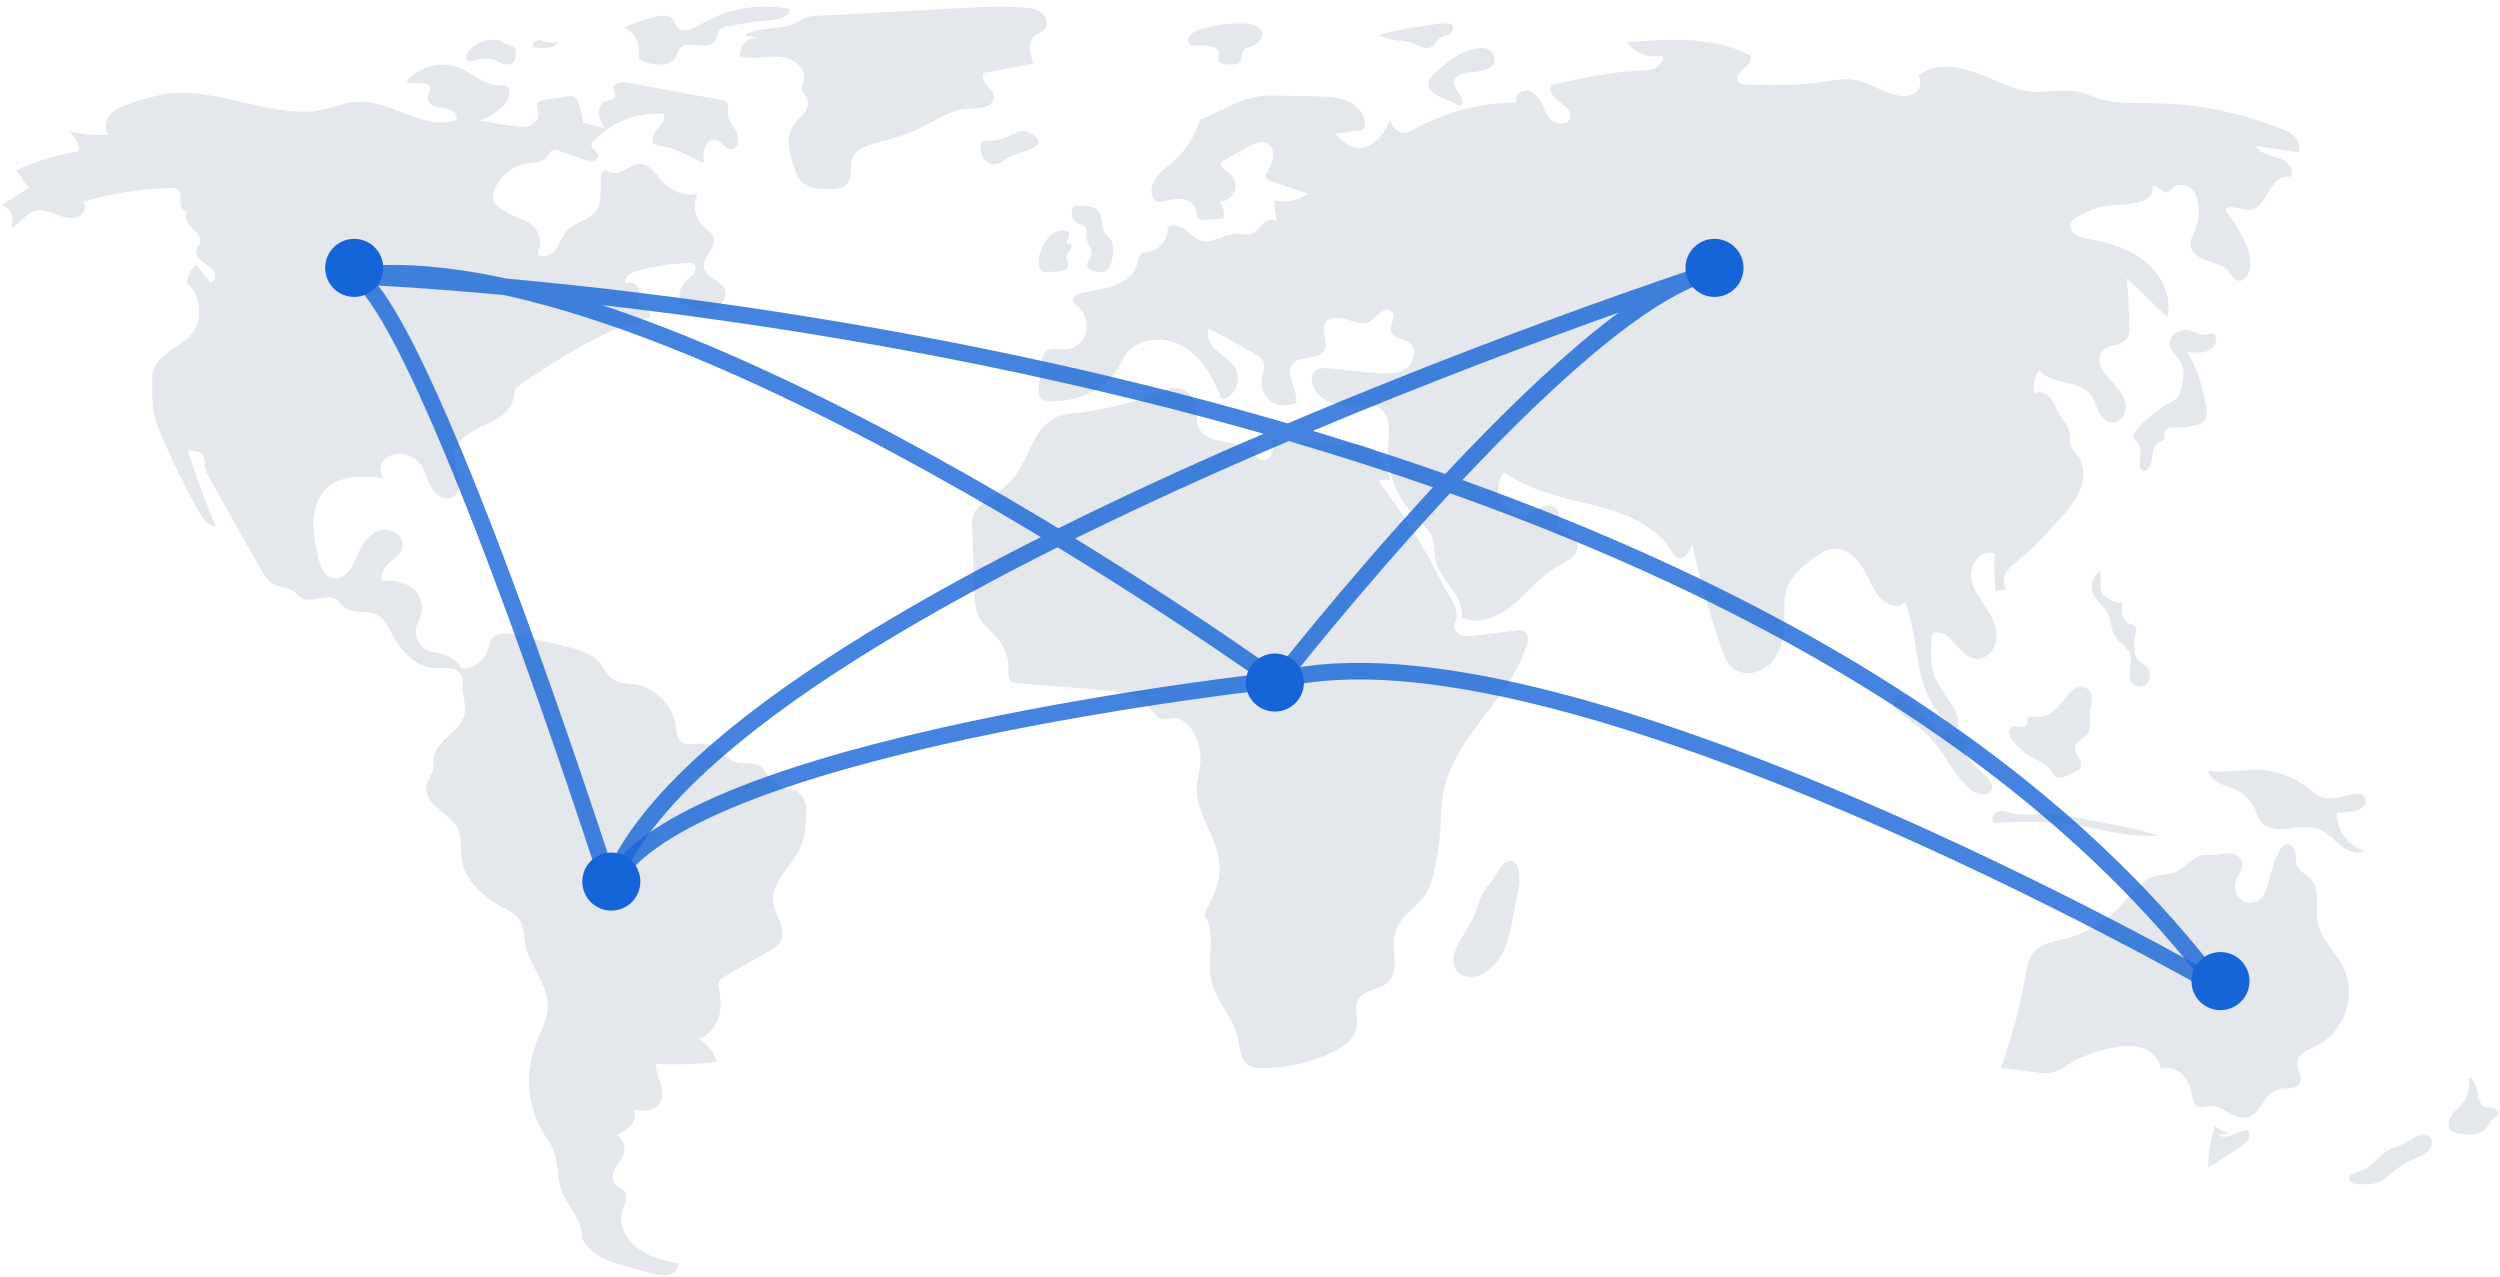 <svg width="184" height="94" viewBox="0 0 184 94" fill="none" xmlns="http://www.w3.org/2000/svg">
<path d="M42.929 9.038C42.863 8.517 42.729 8.006 42.531 7.518C42.48 7.332 42.352 7.176 42.18 7.087C42.066 7.058 41.946 7.057 41.832 7.084L40.045 7.356C39.895 7.363 39.752 7.419 39.637 7.514C39.404 7.758 39.633 8.151 39.626 8.488C39.618 8.867 39.281 9.174 38.915 9.276C38.542 9.351 38.156 9.346 37.785 9.262L35.286 8.875C36.022 8.64 36.677 8.204 37.176 7.617C37.505 7.228 37.68 6.503 37.205 6.319C37.064 6.28 36.917 6.269 36.771 6.284C35.639 6.293 34.748 5.35 33.688 4.953C32.297 4.466 30.749 4.926 29.852 6.094L31.183 6.158C31.308 6.151 31.433 6.184 31.538 6.252C31.829 6.491 31.467 6.95 31.508 7.325C31.561 7.811 32.209 7.915 32.697 7.964C33.185 8.013 33.804 8.408 33.569 8.838C31.116 9.68 28.62 7.191 26.044 7.497C25.392 7.575 24.776 7.83 24.14 7.991C20.251 8.972 16.231 6.354 12.258 6.909C11.375 7.059 10.507 7.287 9.665 7.591C9.124 7.768 8.56 7.959 8.167 8.37C7.775 8.78 7.625 9.482 7.997 9.912C6.971 9.996 5.939 9.898 4.947 9.623C5.493 9.925 5.83 10.501 5.826 11.124C4.224 11.385 2.665 11.859 1.19 12.534C1.465 12.99 1.787 13.417 2.15 13.808L0.122 15.107C0.807 15.28 1.161 16.211 0.763 16.793C1.473 16.478 1.913 15.662 2.673 15.497C3.17 15.389 3.677 15.592 4.149 15.783C4.621 15.973 5.14 16.158 5.628 16.015C6.117 15.872 6.477 15.24 6.167 14.838C8.256 14.23 10.414 13.893 12.589 13.837C12.757 13.816 12.927 13.848 13.076 13.929C13.359 14.125 13.284 14.548 13.269 14.891C13.254 15.235 13.522 15.686 13.83 15.531C13.468 15.844 13.777 16.433 14.124 16.763C14.472 17.092 14.89 17.546 14.678 17.974C14.622 18.086 14.528 18.175 14.475 18.288C14.317 18.621 14.567 19.009 14.863 19.23C15.158 19.451 15.519 19.606 15.724 19.912C15.929 20.218 15.836 20.754 15.47 20.796L14.428 19.477C14.071 19.845 13.827 20.306 13.723 20.807C14.829 21.708 14.995 23.542 14.07 24.625C13.597 25.179 12.925 25.516 12.338 25.948C11.751 26.38 11.208 26.995 11.21 27.723C11.212 28.979 11.109 30.147 11.581 31.312C12.452 33.46 13.457 35.551 14.591 37.574C14.889 38.105 15.274 38.687 15.877 38.778C15.115 36.928 14.428 35.048 13.818 33.14C14.216 33.141 14.675 33.173 14.908 33.494C15.101 33.76 15.059 34.121 15.119 34.444C15.196 34.757 15.323 35.055 15.496 35.326L19.136 41.793C19.438 42.329 19.784 42.904 20.361 43.122C20.73 43.26 21.156 43.234 21.496 43.434C21.762 43.591 21.941 43.869 22.212 44.016C22.979 44.434 24.045 43.633 24.762 44.132C24.967 44.274 25.097 44.5 25.286 44.663C25.948 45.235 27.034 44.852 27.798 45.279C28.29 45.554 28.546 46.103 28.808 46.601C29.466 47.849 30.531 49.071 31.941 49.171C32.384 49.202 32.836 49.118 33.269 49.216C33.702 49.315 34.128 49.691 34.059 50.129C33.94 50.878 34.311 51.699 34.211 52.452C34.029 53.823 32.08 54.425 31.912 55.798C31.875 56.098 31.933 56.408 31.861 56.703C31.773 57.063 31.502 57.357 31.405 57.715C31.222 58.394 31.71 59.07 32.246 59.527C32.782 59.984 33.422 60.378 33.715 61.017C34.024 61.694 33.872 62.482 33.973 63.218C34.193 64.826 35.585 66.018 37.018 66.786C37.455 67.02 37.924 67.247 38.206 67.653C38.575 68.183 38.538 68.882 38.662 69.516C38.963 71.067 40.273 72.345 40.31 73.925C40.337 75.048 39.711 76.067 39.337 77.126C38.627 79.18 38.851 81.441 39.948 83.317C40.228 83.788 40.562 84.233 40.76 84.743C41.113 85.654 40.999 86.69 41.324 87.611C41.755 88.829 42.937 89.835 42.824 91.122C43.361 92.234 44.547 92.78 45.739 93.111L47.876 93.704C48.285 93.818 48.712 93.932 49.129 93.85C49.545 93.768 49.943 93.423 49.932 92.999C48.885 92.764 47.803 92.513 46.939 91.876C46.075 91.24 45.484 90.106 45.812 89.086C45.964 88.613 46.287 88.066 45.979 87.676C45.803 87.452 45.482 87.393 45.283 87.189C44.974 86.871 45.08 86.336 45.303 85.952C45.525 85.568 45.847 85.224 45.937 84.79C46.029 84.292 45.802 83.79 45.367 83.529C45.763 83.38 46.123 83.149 46.425 82.852C46.703 82.535 46.831 82.047 46.612 81.687C47.262 81.769 48.029 81.81 48.456 81.314C48.796 80.918 48.773 80.326 48.638 79.823C48.504 79.319 48.276 78.829 48.269 78.308C49.768 78.378 51.27 78.328 52.76 78.156C52.545 77.432 52.055 76.82 51.395 76.45C52.07 76.336 52.685 75.53 52.898 74.882C53.111 74.233 53.057 73.526 52.925 72.856C52.875 72.684 52.868 72.501 52.905 72.326C52.981 72.084 53.219 71.936 53.439 71.81L56.79 69.891C56.99 69.791 57.171 69.658 57.326 69.497C57.677 69.086 57.625 68.465 57.445 67.956C57.265 67.446 56.977 66.967 56.908 66.431C56.701 64.829 58.421 63.68 59.001 62.172C59.229 61.581 59.275 60.937 59.319 60.305C59.367 59.626 59.37 58.837 58.847 58.399C58.346 57.98 57.563 58.073 57.038 57.683C56.557 57.325 56.391 56.63 55.866 56.342C55.389 56.079 54.791 56.246 54.26 56.123C53.326 55.905 52.738 54.831 51.784 54.732C51.246 54.676 50.636 54.938 50.195 54.626C49.806 54.35 49.791 53.797 49.717 53.327C49.451 51.831 48.279 50.659 46.781 50.389C46.225 50.3 45.621 50.334 45.149 50.03C44.671 49.722 44.452 49.145 44.076 48.719C43.471 48.031 42.517 47.787 41.624 47.578L37.992 46.726C37.347 46.575 36.516 46.495 36.17 47.058C36.067 47.272 35.995 47.5 35.954 47.734C35.688 48.603 34.891 49.201 33.98 49.216C33.675 48.698 33.182 48.317 32.603 48.154C32.235 48.051 31.84 48.04 31.489 47.889C31.102 47.701 30.811 47.362 30.682 46.953C30.554 46.543 30.6 46.099 30.81 45.725C31.241 44.96 31.104 44.003 30.477 43.388C29.86 42.835 28.966 42.702 28.138 42.757C27.921 42.285 28.284 41.752 28.674 41.409C29.065 41.066 29.54 40.729 29.625 40.217C29.759 39.411 28.728 38.799 27.945 39.039C27.162 39.279 26.663 40.037 26.332 40.785C26.143 41.214 25.982 41.665 25.683 42.027C25.384 42.389 24.902 42.648 24.447 42.532C23.802 42.367 23.553 41.603 23.411 40.955C23.219 40.086 23.027 39.204 23.067 38.315C23.107 37.426 23.408 36.513 24.065 35.911C25.137 34.93 26.781 35.026 28.227 35.182C27.885 34.798 27.97 34.151 28.335 33.79C28.727 33.443 29.265 33.311 29.774 33.438C30.21 33.528 30.602 33.762 30.888 34.102C31.299 34.602 31.416 35.276 31.727 35.844C32.037 36.411 32.736 36.895 33.307 36.59C33.801 36.327 33.88 35.645 33.757 35.1C33.634 34.556 33.373 34.026 33.417 33.469C33.502 32.408 34.606 31.769 35.58 31.332C36.554 30.894 37.669 30.306 37.823 29.252C37.828 29.046 37.867 28.842 37.939 28.648C38.047 28.477 38.197 28.336 38.375 28.239C41.217 26.366 44.106 24.47 47.355 23.447C47.524 23.393 47.544 23.453 47.716 23.411C47.957 23.272 47.797 22.888 47.566 22.733C47.335 22.578 47.026 22.459 46.968 22.188C46.925 21.988 47.042 21.792 47.073 21.59C47.148 21.095 46.553 20.637 46.091 20.835C45.83 20.49 46.347 20.09 46.764 19.975C48.018 19.631 49.305 19.422 50.603 19.35C50.753 19.326 50.907 19.352 51.04 19.424C51.258 19.575 51.23 19.92 51.076 20.135C50.921 20.35 50.681 20.485 50.488 20.667C50.059 21.084 49.899 21.704 50.072 22.276C50.75 22.619 51.487 22.973 52.238 22.852C52.988 22.731 53.654 21.89 53.302 21.218C52.973 20.593 51.986 20.452 51.816 19.766C51.618 18.963 52.757 18.249 52.501 17.463C52.388 17.119 52.044 16.916 51.78 16.668C51.141 16.044 50.953 15.092 51.306 14.273C50.433 14.427 49.54 14.148 48.91 13.526C48.337 12.949 47.88 12.04 47.067 12.065C46.32 12.089 45.677 12.958 44.979 12.693C44.807 12.627 44.626 12.495 44.459 12.572C44.349 12.644 44.277 12.762 44.266 12.893C44.088 13.739 44.393 14.703 43.931 15.434C43.428 16.229 42.264 16.34 41.654 17.057C41.323 17.446 41.195 17.971 40.891 18.381C40.586 18.792 39.941 19.053 39.575 18.695C39.945 17.937 39.741 17.026 39.083 16.497C38.744 16.276 38.378 16.099 37.995 15.969C37.566 15.788 37.159 15.562 36.779 15.293C36.589 15.179 36.435 15.014 36.333 14.817C36.253 14.571 36.264 14.304 36.364 14.065C36.741 12.985 37.687 12.204 38.82 12.034C39.307 11.968 39.873 11.991 40.194 11.622C40.365 11.426 40.454 11.131 40.701 11.051C40.859 11.02 41.023 11.04 41.169 11.109L42.984 11.746C43.187 11.837 43.409 11.874 43.63 11.852C43.858 11.822 44.023 11.621 44.01 11.393C43.952 11.092 43.488 10.948 43.53 10.645C43.554 10.547 43.607 10.458 43.682 10.39C45.008 8.983 46.896 8.239 48.828 8.364C49.057 8.739 48.695 9.183 48.394 9.504C48.092 9.824 47.85 10.396 48.215 10.643C48.364 10.719 48.53 10.756 48.698 10.751C49.145 10.812 49.579 10.943 49.984 11.14C50.611 11.412 51.227 11.71 51.83 12.034C51.776 11.637 51.725 11.219 51.876 10.849C52.027 10.478 52.455 10.187 52.829 10.331C53.19 10.47 53.375 10.947 53.759 10.99C54.272 11.049 54.474 10.293 54.26 9.825C54.046 9.358 53.622 8.966 53.587 8.453C53.563 8.106 53.695 7.677 53.417 7.467C53.319 7.404 53.207 7.365 53.09 7.353L46.166 6.082C45.755 6.007 45.161 6.065 45.143 6.481C45.133 6.714 45.341 6.944 45.249 7.158C45.151 7.386 44.827 7.365 44.592 7.446C44.226 7.571 44.043 8.003 44.078 8.387C44.142 8.769 44.29 9.131 44.511 9.449C44.061 9.261 43.379 9.226 42.929 9.038Z" fill="#E4E7EB"/>
<path d="M37.005 3.048C36.083 2.741 35.069 3.047 34.467 3.813C34.35 3.969 34.251 4.184 34.349 4.353C34.49 4.595 34.85 4.499 35.114 4.413C35.504 4.272 35.927 4.262 36.323 4.384C36.571 4.47 36.794 4.622 37.044 4.704C37.291 4.809 37.576 4.767 37.784 4.595C37.955 4.419 37.966 4.145 37.966 3.899C37.99 3.732 37.938 3.562 37.825 3.438C37.725 3.38 37.612 3.346 37.497 3.341C37.239 3.292 37.005 3.155 36.836 2.952" fill="#E4E7EB"/>
<path d="M39.875 2.93C39.649 2.923 39.434 2.987 39.306 3.101C39.179 3.214 39.157 3.359 39.25 3.484C39.59 3.541 39.945 3.555 40.294 3.526C40.651 3.492 40.939 3.331 41.025 3.118C40.613 3.164 40.189 3.115 39.834 2.98" fill="#E4E7EB"/>
<path d="M48.223 1.242C47.423 1.415 46.646 1.683 45.908 2.042C46.623 2.321 47.073 3.043 47.019 3.82C46.988 3.965 46.992 4.116 47.03 4.259C47.115 4.469 47.361 4.548 47.578 4.602C47.967 4.722 48.373 4.775 48.779 4.758C49.192 4.736 49.566 4.503 49.774 4.139C49.833 3.969 49.902 3.803 49.981 3.641C50.5 2.837 52.042 3.81 52.599 3.032C52.796 2.758 52.778 2.346 53.033 2.129C53.166 2.034 53.319 1.974 53.48 1.955C54.601 1.728 55.733 1.564 56.871 1.464C57.411 1.416 58.114 1.219 58.118 0.668C56.087 0.261 53.98 0.55 52.126 1.488C51.458 1.829 50.575 2.545 49.931 2.093C49.69 1.924 49.702 1.469 49.371 1.279C49.032 1.085 48.583 1.164 48.223 1.242Z" fill="#E4E7EB"/>
<path d="M54.795 2.59L55.755 2.774C55.398 2.759 55.05 2.898 54.802 3.156C54.554 3.415 54.429 3.767 54.46 4.125C55.359 4.425 56.34 4.133 57.288 4.173C58.236 4.213 59.339 4.89 59.177 5.826C59.128 6.108 58.965 6.391 59.05 6.665C59.11 6.857 59.279 6.994 59.375 7.171C59.574 7.54 59.414 8.006 59.163 8.341C58.911 8.677 58.573 8.944 58.352 9.3C57.803 10.187 58.115 11.332 58.443 12.322C58.537 12.696 58.712 13.045 58.954 13.345C59.439 13.861 60.229 13.906 60.936 13.916C61.451 13.923 62.041 13.898 62.367 13.499C62.791 12.978 62.494 12.165 62.774 11.553C63.028 10.998 63.676 10.759 64.263 10.59C65.337 10.281 66.433 10.018 67.449 9.55C68.71 8.969 69.89 8.064 71.276 7.989C71.666 7.968 72.064 8.014 72.439 7.908C72.814 7.801 73.17 7.477 73.141 7.088C73.117 6.756 72.836 6.512 72.617 6.261C72.397 6.011 72.225 5.626 72.427 5.361L76.062 4.681C75.804 3.979 75.603 3.053 76.195 2.596C76.409 2.431 76.695 2.365 76.877 2.165C77.187 1.825 77.031 1.24 76.673 0.951C76.315 0.661 75.832 0.594 75.373 0.556C73.779 0.424 72.176 0.511 70.579 0.599C67.457 0.77 64.336 0.941 61.214 1.112C60.586 1.147 59.86 1.094 59.284 1.309C58.796 1.49 58.449 1.824 57.891 1.941C56.861 2.157 55.727 2.011 54.795 2.59Z" fill="#E4E7EB"/>
<path d="M72.546 10.346C72.449 10.33 72.351 10.353 72.27 10.409C72.217 10.469 72.185 10.545 72.18 10.625C72.119 10.979 72.192 11.342 72.384 11.644C72.584 11.945 72.929 12.113 73.286 12.082C73.713 12.027 74.027 11.658 74.42 11.478C75.024 11.2 77.593 10.768 75.816 9.795C75.204 9.46 74.808 9.756 74.326 9.977C73.777 10.261 73.161 10.389 72.546 10.346Z" fill="#E4E7EB"/>
<path d="M87.979 2.318C87.766 2.402 87.588 2.553 87.473 2.747C87.362 2.952 87.436 3.205 87.639 3.322C87.719 3.35 87.803 3.363 87.888 3.361L88.753 3.386C89.121 3.397 89.58 3.473 89.679 3.818C89.752 4.075 89.588 4.404 89.786 4.588C89.871 4.652 89.973 4.691 90.08 4.7C90.365 4.771 90.663 4.78 90.952 4.727C91.582 4.562 91.251 4.188 91.449 3.854C91.752 3.344 91.7 3.653 92.234 3.36C92.629 3.144 93.139 2.752 92.81 2.202C92.237 1.244 88.825 1.906 87.979 2.318Z" fill="#E4E7EB"/>
<path d="M105.438 1.814L104.922 1.888C103.756 2.055 102.585 2.223 101.462 2.598C101.948 2.803 102.458 2.937 102.977 2.996C103.263 3.011 103.547 3.054 103.826 3.125C104.322 3.283 104.821 3.691 105.3 3.482C105.597 3.352 105.694 3.021 105.94 2.846C106.11 2.725 106.754 2.528 106.826 2.406C107.408 1.417 105.886 1.75 105.438 1.814Z" fill="#E4E7EB"/>
<path d="M107.39 4.018C106.732 4.402 106.122 4.869 105.573 5.408C105.342 5.635 105.106 5.918 105.127 6.249C105.155 6.689 105.603 6.945 105.992 7.117L107.565 7.813C107.756 7.532 107.581 7.143 107.384 6.867C107.187 6.591 106.952 6.271 107.039 5.938C107.139 5.559 107.582 5.429 107.953 5.364C108.558 5.257 110.189 5.266 109.993 4.247C109.762 3.046 107.997 3.663 107.39 4.018Z" fill="#E4E7EB"/>
<path d="M107.069 70.043C106.912 70.484 106.897 71.003 107.168 71.388C107.473 71.819 108.081 71.98 108.607 71.871C109.132 71.735 109.599 71.443 109.944 71.036C110.259 70.695 110.518 70.309 110.712 69.891C110.983 69.24 111.174 68.56 111.282 67.866L111.792 65.26C111.907 64.677 111.902 62.892 110.8 63.473C110.499 63.632 109.802 64.887 109.487 65.243C108.918 65.885 108.843 66.507 108.544 67.284C108.169 68.257 107.416 69.068 107.069 70.043Z" fill="#E4E7EB"/>
<path d="M163.992 83.417C163.654 83.268 163.325 83.093 163.009 82.891C162.692 83.87 162.524 84.901 162.511 85.943L164.827 84.47C165.175 84.248 165.57 83.941 165.563 83.491C165.569 83.377 165.52 83.269 165.435 83.209C165.383 83.186 165.327 83.178 165.272 83.188C164.929 83.22 164.616 83.41 164.292 83.542C163.968 83.674 163.589 83.744 163.292 83.548" fill="#E4E7EB"/>
<path d="M176.611 84.321C176.359 84.391 176.113 84.482 175.874 84.591C175.347 84.865 174.988 85.385 174.514 85.746C174.06 86.091 173.513 86.281 172.977 86.465C172.819 86.608 172.891 86.895 173.063 87.02C173.247 87.127 173.458 87.175 173.669 87.159C174.227 87.172 174.814 87.177 175.303 86.902C175.578 86.72 175.835 86.511 176.071 86.279C176.642 85.793 177.328 85.472 178.007 85.162C178.254 85.067 178.482 84.927 178.681 84.75C179.108 84.321 179.138 83.659 178.523 83.513C178.026 83.396 177.084 84.165 176.611 84.321Z" fill="#E4E7EB"/>
<path d="M182.369 80.921C182.429 80.29 182.199 79.666 181.747 79.229C181.741 79.852 181.722 80.516 181.377 81.032C181.131 81.399 180.746 81.647 180.477 81.997C180.207 82.347 180.088 82.902 180.404 83.209C180.606 83.365 180.851 83.451 181.105 83.455C181.734 83.53 182.462 83.572 182.903 83.11C183.144 82.858 183.261 82.485 183.554 82.299C183.664 82.253 183.761 82.182 183.84 82.091C183.961 81.896 183.769 81.637 183.552 81.567C183.335 81.496 183.096 81.529 182.878 81.462C182.66 81.395 182.46 81.146 182.572 80.945" fill="#E4E7EB"/>
<path d="M172.136 58.688C171.814 58.765 171.481 58.784 171.152 58.745C170.605 58.645 170.18 58.238 169.739 57.904C168.69 57.114 167.415 56.673 166.097 56.645C164.898 56.623 163.688 56.944 162.511 56.72C162.588 57.143 162.954 57.461 163.345 57.65C163.735 57.838 164.166 57.933 164.559 58.118C165.188 58.417 165.686 58.93 165.963 59.563C166.09 59.855 166.169 60.173 166.361 60.428C166.752 60.949 167.494 61.063 168.149 61.021C169.003 60.965 169.894 60.722 170.688 61.037C171.296 61.278 171.731 61.804 172.238 62.213C172.745 62.622 173.46 62.925 174.042 62.63C172.801 62.232 171.964 61.082 171.979 59.791C172.55 59.843 174.195 59.823 174.107 58.862C174.032 58.048 172.627 58.6 172.136 58.688Z" fill="#E4E7EB"/>
<path d="M164.519 64.994C164.621 64.43 165.183 63.931 165.008 63.385C164.887 63.007 164.45 62.82 164.054 62.811C163.659 62.802 163.27 62.92 162.874 62.931C162.617 62.917 162.358 62.921 162.101 62.942C161.316 63.072 160.832 63.897 160.091 64.19C159.641 64.369 159.136 64.335 158.667 64.458C157.605 64.738 156.932 65.745 156.19 66.556C154.989 67.862 153.426 68.776 151.701 69.18C151.097 69.32 150.448 69.41 149.967 69.803C149.331 70.324 149.175 71.217 149.033 72.028C148.642 74.268 148.045 76.466 147.249 78.595L149.772 78.918C150.252 78.979 150.749 79.039 151.211 78.897C151.547 78.77 151.865 78.6 152.158 78.392C153.281 77.692 154.539 77.237 155.849 77.056C156.51 76.965 157.203 76.948 157.823 77.194C158.443 77.441 158.975 77.999 159.027 78.665C159.573 78.495 160.169 78.64 160.576 79.043C160.971 79.447 161.23 79.964 161.316 80.523C161.382 80.869 161.449 81.284 161.769 81.429C162.031 81.548 162.33 81.42 162.616 81.397C163.586 81.319 164.391 82.453 165.345 82.258C166.367 82.049 166.619 80.513 167.616 80.206C168.189 80.029 168.993 80.244 169.267 79.71C169.509 79.239 169.027 78.695 169.076 78.168C169.138 77.519 169.902 77.243 170.491 76.966C172.521 76.011 173.485 73.272 172.501 71.251C171.918 70.054 170.771 69.112 170.559 67.796C170.396 66.784 170.794 65.605 170.15 64.808C169.823 64.403 169.268 64.179 169.074 63.696C168.951 63.392 169 63.046 168.934 62.725C168.868 62.404 168.589 62.067 168.272 62.151C167.353 62.392 167.059 65.239 166.567 65.931C165.819 66.982 164.283 66.289 164.519 64.994Z" fill="#E4E7EB"/>
<path d="M147.942 59.809C147.628 59.72 147.286 59.633 146.986 59.76C146.686 59.887 146.511 60.334 146.751 60.555C148.636 60.481 150.533 60.407 152.401 60.666C154.555 60.965 156.686 61.706 158.848 61.488C157.613 61.118 156.357 60.823 155.087 60.603L152.97 60.194C152.402 60.073 151.828 59.983 151.251 59.924C150.043 59.823 149.129 60.147 147.942 59.809Z" fill="#E4E7EB"/>
<path d="M149.669 52.749C149.512 52.737 149.318 52.726 149.237 52.857C149.159 52.982 149.248 53.147 149.206 53.287C149.149 53.478 148.891 53.527 148.687 53.501C148.483 53.475 148.263 53.413 148.083 53.508C147.895 53.633 147.814 53.863 147.885 54.073C147.958 54.276 148.078 54.46 148.234 54.613C148.501 54.939 148.805 55.235 149.14 55.495C149.79 55.96 150.669 56.184 151.078 56.859C151.136 56.99 151.225 57.105 151.337 57.197C151.534 57.318 151.79 57.226 152.001 57.132L152.742 56.804C152.875 56.757 152.995 56.678 153.088 56.575C153.258 56.352 153.154 56.035 153.012 55.795C152.87 55.555 152.688 55.307 152.718 55.032C152.772 54.541 153.423 54.353 153.69 53.933C153.96 53.51 153.784 52.965 153.815 52.468C153.852 51.887 154.228 51.132 153.623 50.698C153.108 50.329 152.617 50.67 152.248 51.077C151.469 51.936 151.101 52.865 149.669 52.749Z" fill="#E4E7EB"/>
<path d="M154.094 43.792C154.333 44.292 154.832 44.59 155.093 45.077C155.376 45.604 155.344 46.285 155.651 46.797C155.966 47.321 156.6 47.599 156.777 48.196C156.97 48.847 156.532 49.639 156.881 50.208C157.012 50.396 157.21 50.515 157.426 50.537C157.642 50.558 157.857 50.48 158.018 50.322C158.324 49.959 158.308 49.396 157.983 49.054C157.777 48.849 157.48 48.76 157.308 48.52C157.218 48.382 157.158 48.223 157.133 48.056C157.039 47.574 157.054 47.074 157.177 46.599C157.223 46.479 157.235 46.346 157.21 46.218C157.133 45.973 156.827 45.955 156.613 45.841C156.126 45.582 156.137 44.833 156.222 44.25C156.166 44.638 154.896 43.977 154.763 43.758C154.499 43.321 154.643 42.478 154.591 41.995C154.021 42.294 153.801 43.182 154.094 43.792Z" fill="#E4E7EB"/>
<path d="M140.569 51.586C140.314 51.318 139.93 51.036 139.588 51.198C139.327 51.322 139.255 51.662 139.357 51.92C139.482 52.17 139.674 52.385 139.914 52.544C140.627 53.097 141.394 53.597 142.016 54.24C143.129 55.391 143.718 56.945 144.929 58.005C145.172 58.251 145.494 58.415 145.846 58.472C146.198 58.503 146.594 58.291 146.635 57.96C146.668 57.687 146.466 57.443 146.269 57.24C145.798 56.759 145.284 56.316 144.84 55.813C144.635 55.62 144.506 55.367 144.475 55.095C144.473 54.824 144.735 54.541 145.014 54.608C144.675 54.526 144.423 53.995 143.926 53.895C143.51 53.811 143.409 54.054 142.914 53.854C141.971 53.473 141.23 52.283 140.569 51.586Z" fill="#E4E7EB"/>
<path d="M162.03 24.622C161.759 24.543 161.492 24.448 161.23 24.34C160.528 24.132 159.598 24.642 159.691 25.36C159.754 25.837 160.204 26.158 160.452 26.572C160.821 27.185 160.723 27.963 160.529 28.65C160.481 28.863 160.391 29.064 160.263 29.241C160.084 29.429 159.87 29.581 159.633 29.688C158.684 30.213 157.847 30.914 157.169 31.753C157.095 31.831 157.043 31.926 157.02 32.03C156.986 32.272 157.233 32.449 157.373 32.651C157.683 33.1 157.459 33.704 157.489 34.247C157.48 34.403 157.553 34.552 157.682 34.642C157.869 34.736 158.091 34.577 158.192 34.396C158.528 33.795 158.275 32.831 158.906 32.541C159.025 32.486 159.17 32.463 159.249 32.359C159.376 32.196 159.254 31.953 159.318 31.757C159.414 31.462 159.822 31.449 160.135 31.462C160.675 31.484 161.214 31.414 161.729 31.253C161.931 31.206 162.115 31.101 162.257 30.951C162.446 30.719 162.429 30.389 162.391 30.094C162.202 28.623 161.73 27.201 160.999 25.905C161.553 25.975 162.156 26.035 162.634 25.75C162.902 25.591 163.223 25.114 163.09 24.789C162.88 24.276 162.501 24.708 162.03 24.622Z" fill="#E4E7EB"/>
<path d="M93.609 32.323C93.674 32.665 93.737 33.026 93.624 33.356C93.511 33.686 93.156 33.962 92.82 33.861C92.56 33.782 92.41 33.522 92.225 33.324C91.197 32.22 88.877 32.859 88.242 31.493C87.983 30.936 88.159 30.268 87.983 29.68C87.753 28.98 87.077 28.524 86.339 28.569C86.012 28.616 85.693 28.711 85.393 28.85C83.386 29.65 81.278 30.174 79.128 30.409C78.719 30.434 78.315 30.507 77.924 30.627C77.041 30.945 76.438 31.759 76.008 32.59C75.579 33.421 75.262 34.32 74.687 35.058C74.082 35.834 73.234 36.377 72.444 36.964C72.139 37.159 71.885 37.424 71.704 37.736C71.532 38.086 71.542 38.493 71.555 38.882L71.717 43.608C71.738 44.215 71.764 44.845 72.037 45.389C72.379 46.068 73.053 46.513 73.522 47.113C73.999 47.73 74.248 48.492 74.226 49.27C74.216 49.583 74.185 49.953 74.43 50.149C74.579 50.245 74.753 50.295 74.931 50.292L81.358 50.816C82.488 50.907 83.741 51.059 84.479 51.916C84.828 52.32 85.107 52.901 85.641 52.945C85.87 52.963 86.093 52.87 86.322 52.852C86.899 52.806 87.406 53.242 87.727 53.723C88.211 54.455 88.431 55.329 88.35 56.201C88.298 56.749 88.127 57.282 88.09 57.831C87.95 59.92 89.731 61.735 89.765 63.829C89.786 65.06 89.198 66.211 88.625 67.303C89.55 68.696 88.792 70.552 89.161 72.181C89.51 73.727 90.806 74.937 91.129 76.488C91.276 77.198 91.285 78.072 91.915 78.438C92.191 78.572 92.497 78.633 92.804 78.615C94.654 78.637 96.484 78.223 98.143 77.406C98.921 77.022 99.728 76.448 99.864 75.594C99.974 74.906 99.623 74.136 99.98 73.536C100.401 72.829 101.48 72.885 102.099 72.342C103.104 71.46 102.321 69.778 102.728 68.509C103.094 67.367 104.354 66.761 104.979 65.736C105.224 65.296 105.401 64.82 105.502 64.326C105.788 63.146 105.966 61.943 106.034 60.73C106.05 59.994 106.105 59.259 106.197 58.528C106.871 54.366 111.007 51.58 112.35 47.582C112.478 47.2 112.538 46.692 112.197 46.476C111.994 46.38 111.765 46.356 111.546 46.408L108.584 46.78C108.216 46.826 107.826 46.869 107.488 46.717C107.15 46.565 106.908 46.14 107.087 45.817C107.59 44.91 106.555 43.765 106.095 42.836C104.857 40.334 103.382 37.955 101.691 35.731C101.582 35.617 101.515 35.47 101.498 35.314L102.338 35.342C102.055 34.329 101.586 33.22 100.597 32.85C100.039 32.641 99.422 32.713 98.827 32.745C97.123 32.838 95.296 32.582 93.609 32.323Z" fill="#E4E7EB"/>
<path d="M98.277 9.828C98.723 10.302 99.223 10.804 99.869 10.886C101.01 11.032 101.83 9.854 102.352 8.83C102.392 9.373 102.858 9.785 103.402 9.76C103.683 9.712 103.952 9.607 104.191 9.451C106.451 8.218 108.983 7.564 111.558 7.549C111.507 7.145 111.769 6.768 112.166 6.675C112.689 6.572 113.161 7.024 113.414 7.494C113.666 7.963 113.824 8.508 114.225 8.86C114.626 9.211 115.403 9.196 115.562 8.687C115.714 8.198 115.204 7.781 114.781 7.493C114.357 7.204 113.911 6.671 114.196 6.246C116.36 5.767 118.537 5.287 120.752 5.192C121.129 5.205 121.504 5.14 121.855 5.002C122.193 4.836 122.461 4.461 122.371 4.096C121.382 4.328 120.351 3.94 119.763 3.113C122.835 2.86 126.103 2.644 128.826 4.088C129.153 4.789 127.488 5.372 127.933 6.004C128.075 6.206 128.36 6.229 128.607 6.234C130.499 6.269 132.402 6.303 134.273 6.018C134.957 5.914 135.647 5.767 136.334 5.851C137.477 5.992 138.455 6.754 139.58 7.002C140.038 7.104 140.551 7.107 140.937 6.841C141.323 6.575 141.489 5.969 141.172 5.624C142.231 4.587 143.989 4.844 145.386 5.34C146.783 5.836 148.107 6.637 149.586 6.748C150.646 6.827 151.721 6.542 152.769 6.723C153.427 6.837 154.04 7.13 154.684 7.309C155.901 7.649 157.188 7.578 158.452 7.594C161.676 7.637 164.866 8.27 167.862 9.462C168.251 9.588 168.608 9.799 168.908 10.079C169.186 10.377 169.329 10.841 169.141 11.203L166.045 10.751C166.337 11.325 167.092 11.422 167.705 11.62C168.317 11.818 168.953 12.494 168.584 13.022C167.92 12.811 167.319 13.474 166.983 14.084C166.648 14.694 166.239 15.425 165.543 15.462C164.92 15.495 164.167 14.966 163.76 15.439C164.322 16.146 164.802 16.913 165.193 17.727C165.594 18.562 165.88 19.614 165.338 20.365C165.252 20.499 165.123 20.599 164.972 20.649C164.529 20.761 164.241 20.219 163.923 19.891C163.523 19.478 162.918 19.361 162.376 19.167C161.834 18.973 161.263 18.592 161.22 18.018C161.194 17.661 161.382 17.329 161.521 17C161.755 16.444 161.857 15.841 161.82 15.24C161.789 14.756 161.653 14.252 161.305 13.914C160.957 13.575 160.356 13.468 159.983 13.778C159.808 13.923 159.669 14.154 159.442 14.162C159.042 14.178 158.735 13.481 158.413 13.719C158.451 13.972 158.398 14.231 158.265 14.449C157.304 15.284 155.829 14.931 154.59 15.226C154.002 15.394 153.438 15.64 152.914 15.957C152.718 16.041 152.552 16.18 152.435 16.359C152.281 16.659 152.451 17.043 152.723 17.242C153.012 17.419 153.337 17.53 153.674 17.566C155.183 17.852 156.715 18.294 157.907 19.262C159.098 20.231 159.88 21.832 159.503 23.32L156.526 20.478C156.639 21.671 156.703 22.868 156.719 24.067C156.738 24.302 156.706 24.537 156.624 24.758C156.412 25.226 155.837 25.383 155.333 25.487C155.049 25.541 154.802 25.713 154.654 25.96C154.505 26.207 154.47 26.506 154.556 26.781C154.735 27.364 155.182 27.819 155.591 28.272C155.999 28.725 156.402 29.24 156.455 29.847C156.509 30.455 156.05 31.14 155.441 31.097C154.979 31.065 154.637 30.652 154.44 30.234C154.243 29.816 154.126 29.349 153.83 28.994C152.934 27.918 150.922 28.379 150.12 27.232C149.704 27.703 149.562 28.356 149.745 28.957C150.118 28.723 150.629 28.94 150.909 29.279C151.19 29.619 151.322 30.053 151.542 30.434C151.84 30.948 152.313 31.404 152.354 31.996C152.343 32.22 152.347 32.444 152.365 32.668C152.439 33.027 152.743 33.284 152.953 33.584C153.443 34.282 153.419 35.241 153.103 36.032C152.787 36.824 152.22 37.486 151.658 38.127C150.677 39.248 149.676 40.361 148.513 41.292C148.181 41.557 147.827 41.818 147.62 42.189C147.413 42.56 147.402 43.081 147.72 43.364C147.493 43.375 147.085 43.487 146.858 43.498C146.778 42.587 146.761 41.672 146.806 40.759C145.909 40.329 144.943 41.481 145.059 42.468C145.175 43.455 145.889 44.248 146.398 45.102C146.771 45.726 147.047 46.455 146.923 47.171C146.799 47.887 146.159 48.548 145.434 48.484C144.281 48.384 143.798 46.73 142.657 46.541C142.556 46.518 142.45 46.528 142.356 46.571C142.187 46.664 142.157 46.891 142.148 47.083C142.101 48.03 142.06 49.014 142.43 49.887C142.972 51.164 144.37 52.237 144.077 53.592C142.496 52.858 141.675 51.089 141.302 49.388C140.929 47.688 140.867 45.903 140.198 44.296C139.69 44.946 138.623 44.409 138.159 43.727C137.72 43.08 137.449 42.332 137.022 41.677C136.595 41.022 135.942 40.435 135.16 40.399C134.341 40.361 133.63 40.923 133.005 41.454C132.491 41.891 131.963 42.344 131.663 42.947C131.225 43.825 131.34 44.861 131.319 45.841C131.296 46.901 131.071 48.019 130.348 48.795C129.625 49.571 128.29 49.841 127.492 49.142C127.076 48.777 126.874 48.231 126.694 47.708C125.829 45.184 125.108 42.613 124.535 40.007C124.401 40.602 123.878 41.368 123.378 41.018C123.266 40.924 123.176 40.807 123.112 40.675C122.18 39.098 120.455 38.152 118.712 37.584C116.968 37.017 115.134 36.752 113.41 36.129C112.444 35.779 111.522 35.32 110.66 34.761C110.213 35.417 110.162 36.266 110.528 36.971C110.91 37.647 111.776 38.038 112.517 37.802C112.899 37.68 113.223 37.414 113.603 37.283C113.982 37.152 114.492 37.217 114.658 37.582C114.817 37.932 114.577 38.355 114.696 38.721C114.878 39.277 115.718 39.32 116.012 39.826C116.23 40.203 116.05 40.703 115.738 41.007C115.426 41.311 115.01 41.478 114.629 41.689C113.393 42.376 112.514 43.548 111.433 44.46C110.353 45.372 108.829 46.038 107.542 45.453C107.849 43.9 105.998 42.761 105.657 41.216C105.545 40.707 105.603 40.167 105.443 39.671C105.211 38.953 104.574 38.46 104.051 37.916C102.77 36.569 102.088 34.762 102.16 32.906C102.188 32.267 102.306 31.618 102.16 30.996C102.014 30.373 101.499 29.771 100.859 29.799C99.399 29.863 97.56 29.972 96.793 28.729C96.52 28.285 96.401 27.635 96.796 27.295C97.075 27.055 97.487 27.078 97.853 27.114L101.143 27.437C101.913 27.512 102.744 27.575 103.405 27.173C104.065 26.771 104.351 25.705 103.74 25.232C103.293 24.886 102.493 24.905 102.363 24.356C102.255 23.898 102.761 23.38 102.488 22.997C102.291 22.723 101.85 22.799 101.583 23.005C101.315 23.21 101.121 23.511 100.822 23.666C100.297 23.939 99.67 23.679 99.105 23.503C98.54 23.326 97.783 23.311 97.509 23.835C97.203 24.421 97.781 25.189 97.477 25.777C97.075 26.553 95.713 26.111 95.149 26.779C94.501 27.545 95.59 28.688 95.371 29.667C94.804 29.948 94.13 29.91 93.598 29.567C93.073 29.211 92.787 28.596 92.854 27.965C92.908 27.525 93.138 27.076 92.984 26.659C92.859 26.323 92.521 26.123 92.206 25.949L89.009 24.184C88.712 24.734 89.088 25.416 89.557 25.829C90.026 26.242 90.614 26.554 90.922 27.097C91.327 27.879 91.053 28.841 90.296 29.292C90.203 29.355 90.087 29.375 89.979 29.347C89.876 29.286 89.801 29.187 89.773 29.071C89.209 27.629 88.362 26.207 87.008 25.454C85.654 24.701 83.708 24.855 82.82 26.124C82.609 26.426 82.468 26.769 82.284 27.088C81.308 28.781 79.216 29.582 77.26 29.53C77.069 29.541 76.879 29.496 76.712 29.401C76.396 29.183 76.411 28.721 76.459 28.34L76.664 26.726C76.705 26.401 76.765 26.043 77.022 25.84C77.384 25.555 77.907 25.735 78.368 25.728C79.084 25.695 79.702 25.218 79.916 24.535C80.106 23.849 79.9 23.113 79.381 22.625C79.17 22.427 78.886 22.178 78.998 21.91C79.088 21.761 79.24 21.659 79.412 21.631C80.241 21.391 81.116 21.328 81.931 21.044C82.746 20.761 83.536 20.181 83.729 19.341C83.788 19.083 83.815 18.771 84.046 18.644C84.162 18.595 84.287 18.57 84.413 18.569C85.329 18.439 85.993 17.632 85.945 16.71C86.335 16.437 86.882 16.638 87.26 16.927C87.638 17.217 87.971 17.6 88.431 17.725C89.287 17.958 90.115 17.201 91.003 17.197C91.376 17.195 91.763 17.327 92.114 17.201C92.47 17.073 92.683 16.719 92.956 16.457C93.229 16.196 93.708 16.036 93.961 16.318L93.746 14.728C94.621 14.949 95.549 14.781 96.292 14.268L93.515 13.331C93.419 13.307 93.329 13.259 93.256 13.193C93.054 12.975 93.254 12.637 93.418 12.39C93.811 11.8 93.877 10.827 93.231 10.533C92.79 10.332 92.284 10.573 91.861 10.809L89.835 11.938C89.77 12.322 90.241 12.54 90.533 12.8C90.895 13.121 91.022 13.631 90.852 14.083C90.683 14.536 90.253 14.838 89.769 14.844C90.04 15.195 90.136 15.65 90.03 16.08L88.666 16.178C88.513 16.209 88.354 16.178 88.224 16.092C88.078 15.963 88.098 15.736 88.064 15.544C87.983 15.081 87.529 14.756 87.065 14.673C86.602 14.59 86.128 14.697 85.669 14.802C85.474 14.872 85.26 14.867 85.069 14.788C84.959 14.717 84.876 14.612 84.831 14.489C84.63 14.001 84.818 13.429 85.141 13.012C85.464 12.595 85.907 12.291 86.304 11.944C87.254 11.111 87.952 10.03 88.319 8.822C89.069 8.508 89.847 8.081 90.597 7.767C91.755 7.182 93.052 6.931 94.345 7.042L96.887 7.09C97.64 7.105 98.413 7.123 99.109 7.41C99.805 7.696 100.416 8.316 100.464 9.067C100.494 9.239 100.432 9.415 100.301 9.532C100.203 9.585 100.092 9.61 99.98 9.604C99.278 9.629 98.979 9.804 98.277 9.828Z" fill="#E4E7EB"/>
<path d="M78.475 17.812C78.669 17.62 78.745 17.331 78.67 17.062C78.195 16.872 77.658 16.977 77.283 17.335C77.138 17.488 77.013 17.659 76.912 17.846C76.59 18.392 76.305 19.044 76.492 19.655C76.523 19.789 76.604 19.905 76.718 19.976C76.801 20.011 76.891 20.026 76.981 20.019C77.335 20.019 77.689 19.996 78.041 19.951C78.257 19.924 78.507 19.86 78.591 19.651C78.701 19.377 78.435 19.065 78.513 18.779C78.564 18.651 78.641 18.536 78.739 18.442C78.837 18.346 78.887 18.207 78.872 18.068C78.841 17.933 78.643 17.857 78.572 17.974" fill="#E4E7EB"/>
<path d="M80.272 15.214C79.942 15.141 79.602 15.12 79.265 15.153C79.19 15.151 79.116 15.167 79.05 15.2C78.986 15.245 78.939 15.31 78.918 15.384C78.77 15.84 79.011 16.329 79.472 16.507C79.593 16.534 79.709 16.579 79.815 16.64C80.1 16.853 79.918 17.288 79.972 17.631C80.033 18.017 80.421 18.34 80.35 18.724C80.293 19.026 79.958 19.266 80.012 19.568C80.069 19.886 80.487 19.981 80.82 20.006C81.013 20.039 81.211 20.017 81.392 19.943C81.572 19.824 81.701 19.645 81.752 19.44C81.889 19.049 81.946 18.637 81.921 18.225C81.92 18.038 81.871 17.854 81.779 17.689C81.679 17.558 81.568 17.436 81.447 17.322C80.808 16.608 81.48 15.542 80.272 15.214Z" fill="#E4E7EB"/>
<path opacity="0.8" d="M163.121 72.514C163.121 72.514 114.83 44.809 94.041 50.059C94.041 50.059 49.981 54.798 44.874 65.224C44.874 65.224 30.869 21.479 25.762 20.021" stroke="#1665D8" stroke-width="1.223"/>
<path opacity="0.8" d="M44.874 65.264C52.971 43.802 125.918 20.021 125.918 20.021C115.56 22.631 94.041 50.183 94.041 50.183C94.041 50.183 48.522 17.266 25.762 20.311C25.762 20.311 125.991 23.573 163.121 72.514" stroke="#1665D8" stroke-width="1.223"/>
<ellipse cx="26.068" cy="19.716" rx="2.137" ry="2.136" fill="#1665D8"/>
<ellipse cx="44.993" cy="64.884" rx="2.137" ry="2.136" fill="#1665D8"/>
<ellipse cx="126.187" cy="19.716" rx="2.137" ry="2.136" fill="#1665D8"/>
<ellipse cx="163.426" cy="72.209" rx="2.137" ry="2.136" fill="#1665D8"/>
<ellipse cx="93.831" cy="50.235" rx="2.137" ry="2.136" fill="#1665D8"/>
</svg>

